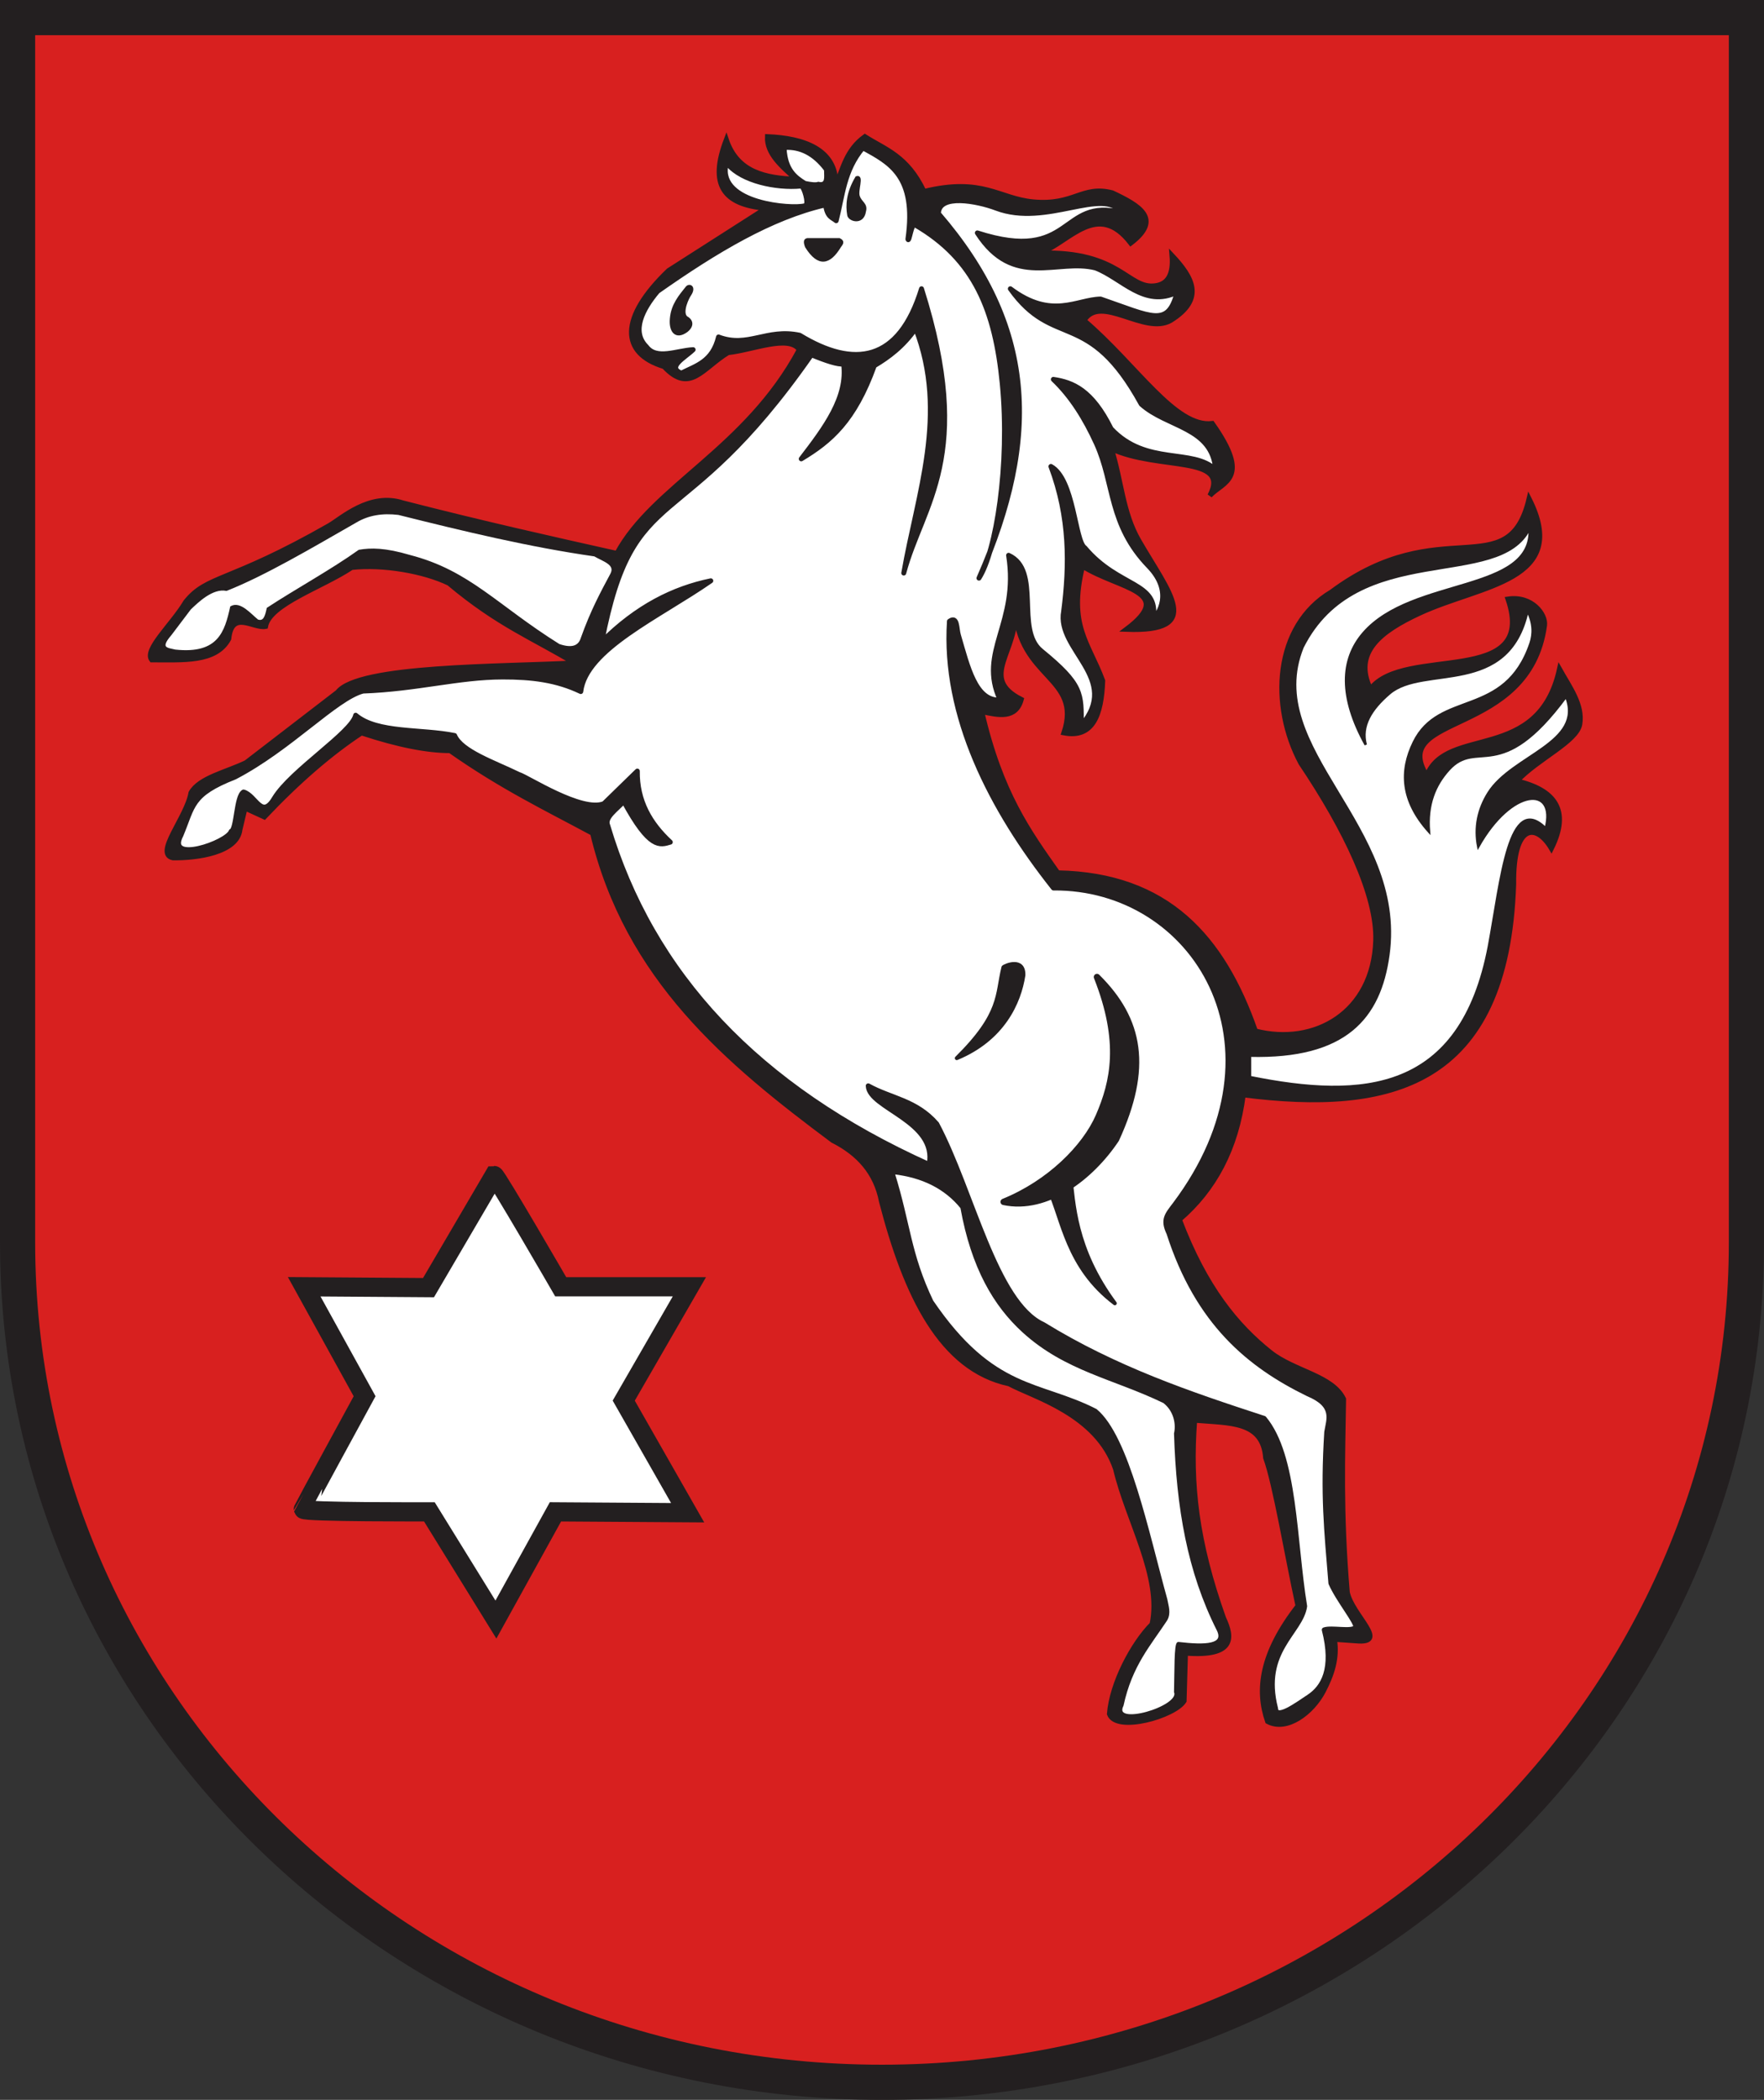 <?xml version="1.0" encoding="UTF-8" standalone="no"?>
<!-- Created with Inkscape (http://www.inkscape.org/) -->
<svg
   xmlns:svg="http://www.w3.org/2000/svg"
   xmlns="http://www.w3.org/2000/svg"
   version="1.0"
   width="551.811"
   height="656.618"
   id="svg4753">
  <rect width="100%" height="100%" fill="#333333" stroke="none"/>
  <defs
     id="defs4755" />
  <g
     transform="translate(261.62,364.518)"
     id="layer1">
    <g
       transform="translate(-335.714,-568.571)"
       id="g4727">
      <path
         d="M 79.595,209.553 L 79.595,592.552 C 79.595,737.584 200.678,855.171 349.961,855.171 C 499.341,855.171 620.405,737.584 620.405,592.552 L 620.405,209.553 L 79.595,209.553 z"
         id="path245"
         style="fill:#d8201f;fill-opacity:1;stroke:#231f20;stroke-width:11;stroke-linecap:butt;stroke-linejoin:miter;stroke-miterlimit:4;stroke-dasharray:none;stroke-opacity:1" />
      <g
         transform="translate(-50.636,425.58)"
         id="g4614">
        <path
           d="M 385.24,135.1 C 393.22,139.115 398.724,145.111 400.458,154.123 C 408.053,183.548 419.135,206.634 440.406,211.192 C 448.058,215.36 467.839,220.565 473.697,237.825 C 477.502,253.994 488.259,271.554 485.111,286.333 C 479.115,292.326 472.483,304.835 471.768,314.426 C 473.935,320.324 492.199,315.105 495.141,310.36 L 495.573,295.403 C 511.112,296.59 510.333,290.49 507.496,284.458 C 499.008,260.593 496.946,242.696 498.454,222.579 C 509.556,223.532 519.764,222.762 520.64,234.334 C 523.612,242.428 527.391,265.196 530.766,280.626 C 519.235,295.461 517.824,306.923 521.255,316.77 C 527.186,320.003 535.161,314.105 538.718,307.252 C 541.346,302.189 543.142,296.989 542.18,291.089 L 548.891,291.558 C 559.583,292.58 547.657,283.535 546.193,276.372 C 544.077,251.044 544.753,234.087 545.033,215.948 C 541.537,208.621 529.535,207.258 522.088,201.326 C 511.576,192.953 501.73,181.083 493.671,159.83 C 504.58,150.475 511.488,137.689 513.645,120.833 C 559.176,126.599 596.101,118.595 598.245,54.942 C 598.023,35.609 605.427,35.952 610.038,43.789 C 616.015,31.749 610.987,25.473 599.294,22.689 C 605.692,15.789 618.02,10.322 618.924,4.926 C 619.935,-1.117 615.734,-6.675 612.565,-12.329 C 606.062,17.362 577.254,5.196 571.04,21.007 C 558.842,1.267 603.104,9.336 607.901,-26 C 608.359,-29.372 603.98,-35.348 596.447,-34.212 C 605.93,-6.288 563.858,-19.904 553.432,-6.087 C 547.897,-17.615 556.763,-24.188 568.716,-29.755 C 588.055,-38.762 616.106,-39.763 603.054,-65.594 C 596.621,-38.252 575.461,-61.903 541.229,-36.43 C 523.23,-25.752 522.065,-0.793 531.661,17.102 C 545.672,37.92 555.537,58.56 555.077,72.603 C 554.338,95.154 535.932,105.58 517.45,100.852 C 507.197,71.484 489.838,52.066 455.625,51.398 C 446.598,38.58 437.775,26.576 431.846,0.987 C 437.192,2.167 442.528,3.327 444.211,-2.817 C 430.612,-9.675 443.39,-17.705 442.309,-31.352 C 443.36,-9.202 463.38,-9.977 457.527,7.645 C 466.62,9.409 469.299,2.011 469.685,-8.663 C 465.223,-20.722 458.827,-25.828 463.38,-44.476 C 474.701,-37.311 492.961,-36.646 477.046,-24.721 C 501.635,-23.801 490.426,-36.116 480.973,-52.503 C 475.877,-61.336 475.56,-71.163 472.406,-81.168 C 487.2,-74.336 509.882,-79.294 503.183,-66.545 C 507.356,-70.992 516.286,-71.7 503.958,-89.113 C 492.326,-87.691 480.219,-107.414 463.85,-121.331 C 469.089,-129.715 482.69,-116.643 490.899,-121.303 C 501.822,-128.088 497.706,-134.874 491.353,-141.659 C 491.883,-135.349 489.809,-132.727 486.26,-132.194 C 477.532,-130.883 475.354,-143.152 450.103,-142.388 C 459.388,-145.891 468.034,-158.981 478.453,-145.491 C 488.449,-153.127 481.062,-157.286 472.657,-161.242 C 463.212,-163.68 460.731,-157.191 447.895,-158.408 C 437.161,-159.425 432.147,-166.172 413.774,-161.66 C 408.513,-172.812 401.709,-174.702 395.273,-178.808 C 389.494,-174.643 388.468,-168.894 386.191,-163.563 C 386.482,-174.921 375.979,-178.353 364.796,-178.808 C 364.527,-173.54 369.222,-169.514 373.826,-165.465 C 364.195,-165.861 355.394,-167.585 351.936,-177.856 C 346.528,-163.728 350.975,-157.546 364.314,-156.382 L 333.877,-136.93 C 318.487,-122.188 318.795,-111.017 332.457,-106.896 C 340.503,-98.266 344.37,-106.282 352.458,-111.249 C 360.324,-112.099 371.365,-116.917 374.777,-112.2 C 358.127,-81.096 329.065,-69.562 317.708,-48.473 C 296.912,-53.129 276.258,-57.729 250.731,-64.278 C 240.39,-67.658 231.52,-59.359 227.728,-57.192 C 196.218,-39.181 189.56,-41.767 182.81,-33.313 C 178.645,-26.289 169.695,-18.406 172.181,-15.183 C 181.822,-15.241 192.264,-14.231 196.3,-21.763 C 197.253,-30.982 203.974,-24.886 207.809,-25.635 C 209.051,-32.644 225.597,-37.952 234.751,-44.082 C 244.58,-45.138 257.268,-42.948 265.154,-39.147 C 280.558,-26.193 291.595,-21.972 304.391,-14.231 C 281.537,-13.011 236.865,-13.488 230.36,-5.1 L 201.721,16.925 C 195.624,19.9 187.097,21.659 184.467,26.367 C 183.176,34.016 172.856,45.479 178.839,46.722 C 186.191,46.829 199.013,45.157 199.802,37.832 L 201.392,31.178 L 207.419,33.94 C 218.041,22.717 228.161,14.006 237.811,7.645 C 249.612,11.545 258.593,13.189 265.535,13.202 C 281.798,24.628 295.663,31.261 310.098,39.033 C 320.929,84.482 352.297,110.534 385.24,135.1 z"
           id="path2802"
           style="fill:#231f20;fill-opacity:1;fill-rule:evenodd;stroke:#231f20;stroke-width:1.541;stroke-linecap:butt;stroke-linejoin:miter;stroke-miterlimit:4;stroke-dasharray:none;stroke-opacity:1" />
        <path
           d="M 382.834,-157.432 C 366.006,-153.571 348.698,-143.272 330.445,-130.443 C 325.702,-124.832 322.15,-117.901 326.943,-113.121 C 330.124,-108.864 336.454,-111.955 341.558,-112.187 C 338.902,-109.609 333.231,-106.757 337.849,-104.841 C 342.444,-107.187 347.621,-108.368 349.495,-116.156 C 358.695,-112.663 364.55,-118.93 374.89,-116.702 C 391.906,-106.342 405.944,-108.234 412.997,-131.237 C 429.619,-78.62 413.241,-64.072 407.441,-42.335 C 411.688,-66.989 421.538,-92.154 411.171,-118.8 C 407.248,-113.183 402.666,-109.804 398.227,-107.169 C 391.971,-89.78 384.441,-83.482 375.373,-78.045 C 382.827,-87.751 390.007,-97.315 388.628,-107.702 C 386.858,-107.473 383.187,-108.671 378.567,-110.579 C 337.559,-51.798 323.035,-72.695 312.982,-20.854 C 323.965,-31.82 335.388,-37.509 347.085,-39.914 C 330.911,-28.688 307.985,-18.499 306.405,-5.283 C 298.823,-8.894 291.18,-9.848 281.966,-9.832 C 268.049,-9.807 255.43,-6.061 238.27,-5.432 C 229.781,-3.2 215.419,12.495 198.177,21.459 C 184.31,26.904 185.172,30.487 181.335,39.626 C 176.568,48.67 195.824,41.991 197.05,38.411 C 198.783,37.859 198.611,27.407 200.921,26.122 C 204.838,27.26 206.538,34.848 210.563,28.056 C 215.828,19.409 234.829,7.513 235.986,2.116 C 242.713,7.825 256.615,6.359 266.943,8.466 C 269.078,13.44 279.137,16.829 287.036,20.651 C 289.655,21.395 306.74,32.587 313.646,29.759 L 324.095,19.579 C 323.975,28.965 328.121,35.981 334.414,41.805 C 331.148,42.77 327.993,44.1 319.858,29.065 C 317.658,31.552 313.762,34.039 314.818,36.526 C 328.615,82.917 361.588,118.362 415.378,142.614 C 418.091,129.059 396.547,125.032 396.328,118.007 C 403.474,121.967 411.308,122.482 417.76,129.913 C 428.872,150.826 436.076,185.81 451.098,192.651 C 473.661,206.543 496.894,214.399 520.156,221.991 C 529.985,233.737 529.462,259.976 532.857,280.73 C 531.678,288.999 519.139,294.691 523.749,312.688 C 523.918,316.363 530.367,311.581 534.172,309.067 C 538.677,306.09 542.105,300.286 538.982,288.114 C 541.309,287.291 547.501,288.838 548.758,287.359 C 549.618,286.348 543.346,278.83 541.052,273.527 C 539.704,256.908 538.51,246.123 539.752,226.267 C 540.394,222.274 542.521,217.941 533.898,214.331 C 515.606,205.413 499.413,192.154 490.391,164.077 C 488.389,159.838 489.734,158.442 492.318,155.035 C 529.586,105.376 498.251,55.768 454.273,56.149 C 434.716,31.49 419.791,2.336 421.729,-27.253 C 424.316,-29.09 423.912,-24.944 424.549,-22.882 C 427.449,-13.025 429.874,-2.153 437.604,-2.646 C 430.549,-17.728 443.606,-26.648 440.233,-47.891 C 450.584,-43.192 442.204,-24.717 450.418,-18.016 C 463.431,-7.4 463.015,-4.673 462.975,5.311 C 475.603,-9.281 455.163,-18.327 457.455,-30.345 C 459.31,-44.795 459.473,-59.796 453.479,-75.673 C 460.708,-71.718 460.944,-52.286 464.066,-50.253 C 474.755,-37.55 487.364,-39.771 485.478,-28.047 C 487.031,-29.255 491.967,-36.317 484.097,-44.451 C 471.525,-57.441 473.449,-70.23 467.71,-82.837 C 464.167,-90.62 459.867,-97.529 454.234,-102.9 C 460.255,-102.01 466.277,-99.637 472.298,-87.466 C 483.307,-75.721 497.853,-81.544 505.025,-74.641 C 503.988,-88.035 489.872,-87.825 481.739,-95.155 C 465.139,-125.398 454.432,-112.088 440.779,-131.237 C 453.765,-121.488 461.562,-127.9 469.018,-128.023 C 485.094,-122.502 490.1,-118.993 492.959,-130.166 C 482.714,-125.142 475.788,-134.505 467.447,-137.732 C 455.529,-140.774 441.801,-131.108 430.46,-148.7 C 460.618,-138.966 456.152,-160.097 475.685,-155.031 C 469.712,-163.249 452.141,-150.46 436.369,-156.431 C 430.403,-158.689 418.399,-160.969 418.286,-154.763 C 448.47,-119.801 450.422,-84.995 430.966,-40.747 C 436.31,-49.032 440.709,-76.116 438.254,-101.552 C 436.056,-124.321 429.641,-140.411 410.944,-151.232 C 409.8,-151.894 409.126,-145.466 408.738,-146.737 C 411.573,-166.611 402.945,-170.722 394.659,-175.303 C 388.684,-168.236 388.309,-160.235 386.303,-152.507 C 385.072,-153.545 383.582,-153.55 383.014,-157.243"
           id="path4001"
           style="fill:#ffffff;fill-rule:evenodd;stroke:#231f20;stroke-width:1.541;stroke-linecap:round;stroke-linejoin:round;stroke-miterlimit:4;stroke-dasharray:none;stroke-opacity:1" />
        <path
           d="M 352.172,-169.871 C 349.781,-158.194 372.436,-156.48 376.395,-157.552 C 377.394,-157.822 375.895,-162.851 375.229,-162.962 C 367.536,-162.25 356.745,-164.482 352.172,-169.871 z"
           id="path4512"
           style="fill:#ffffff;fill-rule:evenodd;stroke:#231f20;stroke-width:0.771;stroke-linecap:round;stroke-linejoin:miter;stroke-miterlimit:4;stroke-dasharray:none;stroke-opacity:1" />
        <path
           d="M 370.402,-175.032 C 374.988,-175.255 379.188,-173.253 382.888,-168.373 C 382.896,-166.284 383.466,-163.632 380.723,-164.294 C 379.896,-163.978 378.352,-164.2 376.645,-164.544 C 373.633,-166.412 370.797,-168.586 370.402,-175.032 z"
           id="path4514"
           style="fill:#ffffff;fill-rule:evenodd;stroke:#231f20;stroke-width:0.771;stroke-linecap:round;stroke-linejoin:miter;stroke-miterlimit:4;stroke-dasharray:none;stroke-opacity:1" />
        <path
           d="M 377.873,-146.689 C 376.216,-146.823 376.47,-145.682 376.931,-144.403 C 380.816,-138.183 384.252,-139.165 387.421,-144.403 C 387.922,-145.165 388.837,-145.927 387.286,-146.689 L 377.873,-146.689 z"
           id="path4516"
           style="fill:#231f20;fill-opacity:1;fill-rule:evenodd;stroke:#231f20;stroke-width:0.771;stroke-linecap:butt;stroke-linejoin:miter;stroke-miterlimit:4;stroke-dasharray:none;stroke-opacity:1" />
        <path
           d="M 339.546,-131.627 C 340.328,-132.653 342.263,-131.868 340.534,-129.297 C 340.054,-128.67 337.647,-123.961 339.438,-122.309 C 341.34,-121.296 341.475,-119.538 339.499,-118 C 336.095,-115.536 334.287,-118.039 334.661,-121.9 C 335.023,-126.212 337.403,-128.94 339.546,-131.627 z"
           id="path4518"
           style="fill:#231f20;fill-opacity:1;fill-rule:evenodd;stroke:#231f20;stroke-width:0.771;stroke-linecap:butt;stroke-linejoin:miter;stroke-miterlimit:4;stroke-dasharray:none;stroke-opacity:1" />
        <path
           d="M 390.116,-154.436 C 390.127,-152.705 394.621,-151.252 395.235,-155.441 C 395.871,-157.714 394.02,-158.108 393.352,-160.019 C 392.561,-161.813 394.771,-166.786 392.665,-166.054 C 389.734,-161.162 389.653,-157.163 390.116,-154.436 z"
           id="path4520"
           style="fill:#231f20;fill-opacity:1;fill-rule:evenodd;stroke:#231f20;stroke-width:0.771;stroke-linecap:butt;stroke-linejoin:miter;stroke-miterlimit:4;stroke-dasharray:none;stroke-opacity:1" />
        <path
           d="M 177.976,-23.082 C 174.058,-18.576 177.24,-18.589 179.515,-18.025 C 193.285,-16.544 195.385,-23.954 197.102,-31.656 C 199.856,-33.151 202.934,-29.299 205.279,-27.436 C 207.516,-26.727 208.012,-28.891 208.534,-31.216 C 217.597,-37.152 228.489,-43.087 237.113,-49.243 C 240.736,-49.865 245.183,-49.898 252.874,-47.614 C 271.496,-42.811 280.021,-31.984 299.548,-19.784 C 303.857,-18.311 306.008,-19.357 306.803,-21.983 C 309.881,-30.595 312.959,-36.223 316.036,-41.988 C 317.705,-45.252 313.477,-46.304 310.76,-47.924 C 290.681,-50.782 270.08,-55.728 249.424,-60.894 C 244.383,-61.517 239.883,-60.784 236.014,-58.476 C 221.871,-50.379 207.448,-41.861 195.563,-37.152 C 191.05,-38.003 186.384,-33.353 184.132,-31.216 L 177.976,-23.082 z"
           id="path4522"
           style="fill:#ffffff;fill-rule:evenodd;stroke:#231f20;stroke-width:0.771;stroke-linecap:butt;stroke-linejoin:miter;stroke-miterlimit:4;stroke-dasharray:none;stroke-opacity:1" />
        <path
           d="M 603.238,-56.343 C 593.659,-36.542 549.304,-53.211 532.177,-19.137 C 519.308,12.842 564.613,36.435 559.032,77.07 C 556.317,96.836 545.567,109.289 515.752,108.572 L 515.752,115.276 C 551.055,122.418 581.741,120.327 590.5,74.382 C 594.376,53.454 596.716,26.039 608.266,37.511 C 611.733,24 597.599,24.668 587.148,43.209 C 585.967,37.225 587.152,31.506 590.379,26.387 C 597.796,14.621 620.449,10.812 614.634,-3.718 C 593.963,24.319 586.9,9.161 577.874,19.18 C 573.57,23.958 571.03,30.04 571.729,38.516 C 562.984,28.783 562.656,19.492 566.986,10.605 C 574.964,-5.771 595.474,3.221 603.496,-20.301 C 604.535,-23.35 604.481,-26.692 602.567,-30.533 C 596.602,-3.357 570.011,-13.81 559.374,-4.72 C 553.599,0.216 550.353,5.478 551.953,11.366 C 543.694,-3.525 544.037,-15.265 551.274,-23.588 C 566.567,-41.174 604.489,-35.925 603.238,-56.343 z"
           id="path4524"
           style="fill:#ffffff;fill-rule:evenodd;stroke:#231f20;stroke-width:0.771;stroke-linecap:butt;stroke-linejoin:miter;stroke-miterlimit:4;stroke-dasharray:none;stroke-opacity:1" />
        <path
           d="M 404.22,145.261 C 413.45,146.32 420.555,149.93 425.542,156.081 C 428.92,174.908 435.93,186.636 444.793,194.742 C 458.062,206.878 473.258,209.303 488.869,216.862 C 492.42,219.62 493.009,223.969 492.369,226.727 C 493.103,250.09 496.524,269.868 505.735,288.145 C 508.129,293.04 501.873,293.278 493.324,292.282 C 492.373,292.315 492.534,301.239 492.369,307.556 C 494.344,312.335 472.181,318.899 475.821,311.693 C 478.546,299.109 484.385,292.755 489.505,284.962 C 490.726,282.841 489.884,280.719 489.505,278.598 C 483.762,257.959 477.608,227.73 467.548,219.408 C 449.838,210.349 435.558,213.607 416.313,185.358 C 409.193,170.452 409.214,161.28 404.22,145.261 z"
           id="path4526"
           style="fill:#ffffff;fill-rule:evenodd;stroke:#231f20;stroke-width:0.771;stroke-linecap:butt;stroke-linejoin:miter;stroke-miterlimit:4;stroke-dasharray:none;stroke-opacity:1" />
        <path
           d="M 219.887,180.835 L 258.774,181.109 C 258.774,181.109 279.314,146.056 279.314,146.056 C 279.961,146.003 300.127,180.835 300.127,180.835 L 340.384,180.835 L 319.844,216.437 L 339.836,251.491 L 298.484,251.217 L 279.861,284.901 L 259.048,251.217 C 259.048,251.217 219.861,251.351 219.613,250.395 C 219.584,250.284 238.783,215.068 238.783,215.068 L 219.887,180.835 z"
           id="path4696"
           style="fill:#ffffff;fill-rule:evenodd;stroke:#231f20;stroke-width:6;stroke-linecap:butt;stroke-linejoin:miter;stroke-miterlimit:4;stroke-dasharray:none;stroke-opacity:1" />
      </g>
    </g>
    <g
       transform="translate(-287.089,93.446)"
       id="g4748">
      <path
         d="M 339.434,-82.144 C 353.866,-87.991 364.982,-99.215 369.187,-108.901 C 373.853,-119.649 376.649,-132.138 368.621,-152.458 C 382.241,-138.966 384.849,-124.048 374.591,-101.713 C 366.701,-89.865 352.851,-79.293 339.434,-82.144 z"
         id="path4742"
         style="fill:#231f20;fill-opacity:1;fill-rule:evenodd;stroke:#231f20;stroke-width:2;stroke-linecap:butt;stroke-linejoin:round;stroke-miterlimit:4;stroke-dasharray:none;stroke-opacity:1" />
      <path
         d="M 374.205,-50.433 C 361.532,-67.575 361.338,-81.809 360.221,-90.647 C 364.604,-90.657 348.203,-88.294 353.529,-86.129 C 357.954,-76.679 359.23,-61.743 374.205,-50.433 z"
         id="path4744"
         style="fill:#231f20;fill-opacity:1;fill-rule:evenodd;stroke:#231f20;stroke-width:1.221;stroke-linecap:butt;stroke-linejoin:round;stroke-miterlimit:4;stroke-dasharray:none;stroke-opacity:1" />
      <path
         d="M 324.763,-127.083 C 338.927,-141.093 337.228,-146.858 339.352,-155.51 C 339.827,-156.023 345.8,-158.581 345.612,-152.995 C 344.309,-144.506 339.24,-133.078 324.763,-127.083 z"
         id="path4746"
         style="fill:#231f20;fill-opacity:1;fill-rule:evenodd;stroke:#231f20;stroke-width:1.221;stroke-linecap:butt;stroke-linejoin:round;stroke-miterlimit:4;stroke-dasharray:none;stroke-opacity:1" />
    </g>
  </g>
</svg>
